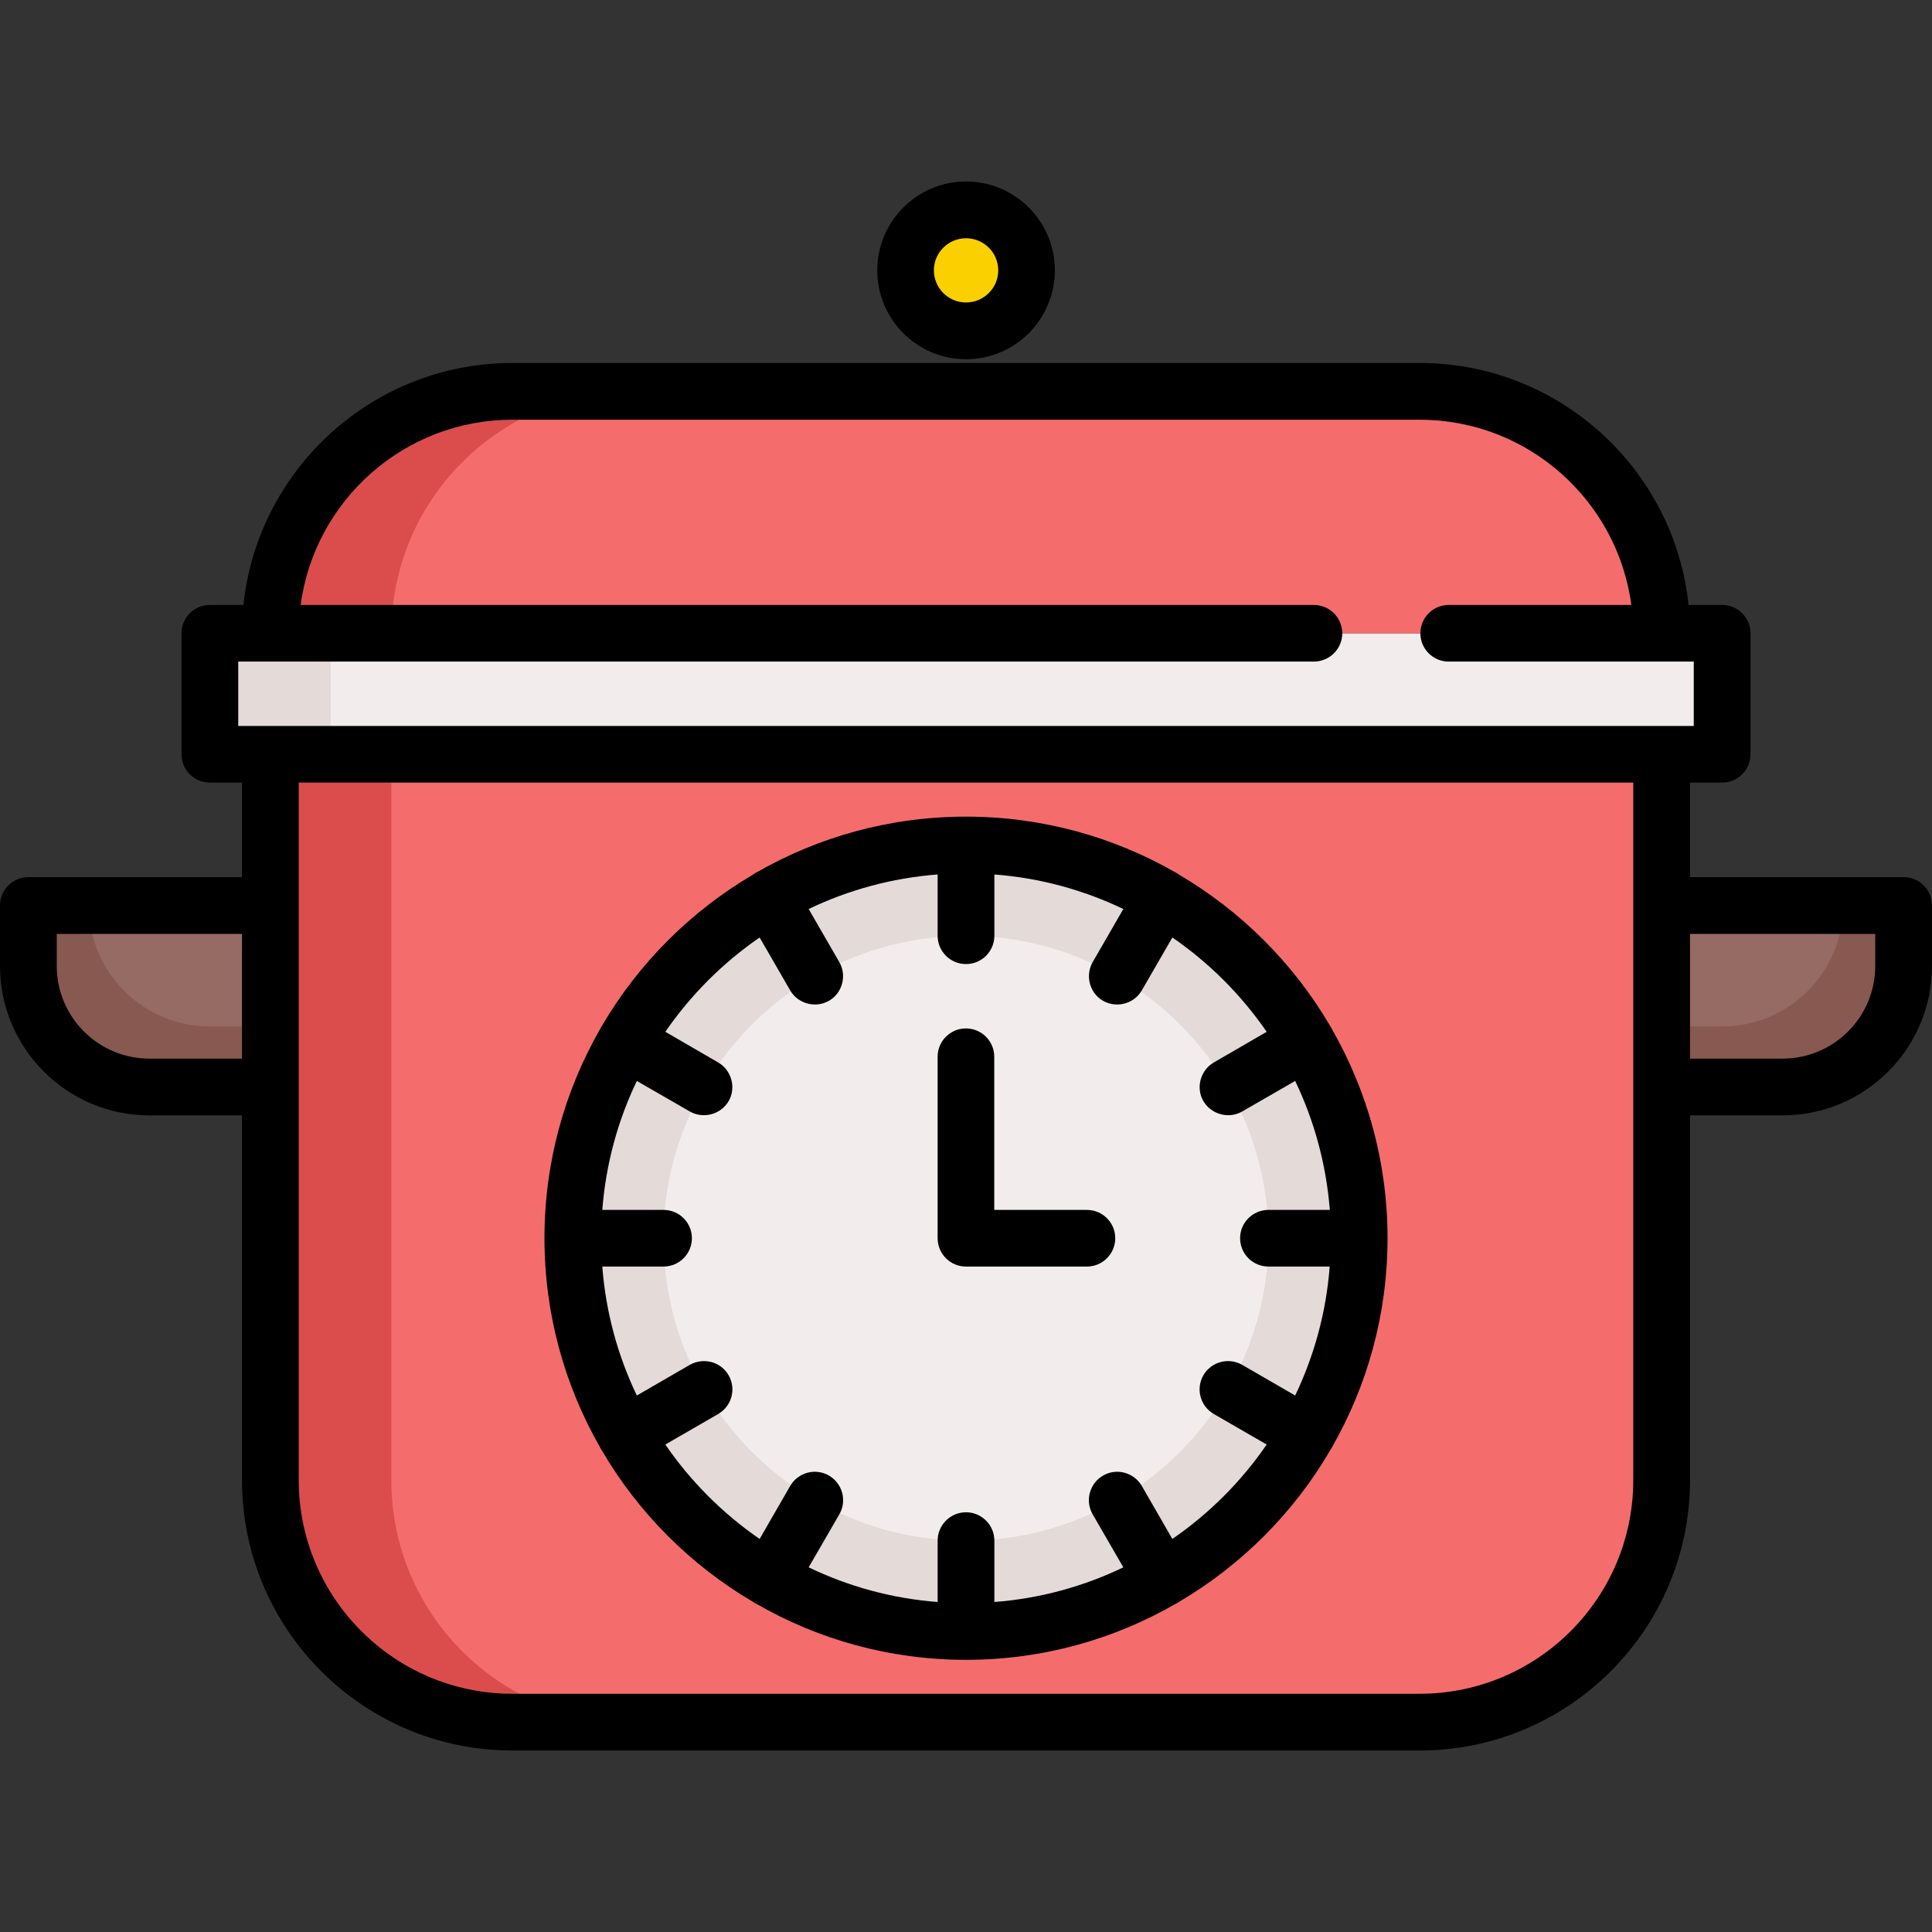 <svg width="16" height="16" viewBox="0 0 16 16" fill="none" xmlns="http://www.w3.org/2000/svg">
<rect x="0" y="0" width="16" height="16" fill="#333333" stroke="none"/>
<path d="M11.758 14.262H4.243C3.136 14.262 2.239 13.365 2.239 12.258V6.247H13.762V12.258C13.762 13.365 12.865 14.262 11.758 14.262Z" fill="#F56C6C"/>
<path d="M3.241 12.258V6.247H2.239V12.258C2.239 13.365 3.136 14.262 4.243 14.262H5.245C4.138 14.262 3.241 13.365 3.241 12.258Z" fill="#DB4D4D"/>
<path d="M14.763 9.002H13.761V7.499H15.765V8C15.765 8.553 15.316 9.002 14.763 9.002Z" fill="#956B64"/>
<path d="M15.264 7.499C15.264 8.052 14.815 8.501 14.262 8.501H13.761V9.002H14.763C15.316 9.002 15.765 8.553 15.765 8V7.499H15.264Z" fill="#885951"/>
<path d="M2.239 9.002H1.237C0.684 9.002 0.235 8.553 0.235 8V7.499H2.239V9.002Z" fill="#956B64"/>
<path d="M1.738 8.501C1.185 8.501 0.736 8.052 0.736 7.499H0.235V8C0.235 8.553 0.684 9.002 1.237 9.002H2.239V8.501H1.738V8.501Z" fill="#885951"/>
<path d="M14.262 5.245H1.737V6.247H14.262V5.245Z" fill="#F2EDEC"/>
<path d="M2.739 5.245H1.737V6.247H2.739V5.245Z" fill="#E4DAD8"/>
<path d="M4.243 3.241H11.758C12.865 3.241 13.762 4.138 13.762 5.245H2.239C2.239 4.138 3.136 3.241 4.243 3.241Z" fill="#F56C6C"/>
<path d="M5.245 3.241H4.243C3.136 3.241 2.239 4.138 2.239 5.245H3.241C3.241 4.138 4.138 3.241 5.245 3.241Z" fill="#DB4D4D"/>
<path d="M8 2.74C8.277 2.74 8.501 2.515 8.501 2.239C8.501 1.962 8.277 1.738 8 1.738C7.723 1.738 7.499 1.962 7.499 2.239C7.499 2.515 7.723 2.74 8 2.74Z" fill="#FAD000"/>
<path d="M8 13.511C9.798 13.511 11.256 12.053 11.256 10.254C11.256 8.456 9.798 6.998 8 6.998C6.201 6.998 4.743 8.456 4.743 10.254C4.743 12.053 6.201 13.511 8 13.511Z" fill="#E4DAD8"/>
<path d="M8 12.759C9.383 12.759 10.505 11.638 10.505 10.254C10.505 8.871 9.383 7.75 8 7.75C6.617 7.75 5.495 8.871 5.495 10.254C5.495 11.638 6.617 12.759 8 12.759Z" fill="#F2EDEC"/>
<path d="M15.765 7.264H13.996V6.481H14.262C14.392 6.481 14.497 6.376 14.497 6.247V5.245C14.497 5.115 14.392 5.01 14.262 5.01H13.984C13.866 3.885 12.912 3.006 11.757 3.006H4.243C3.088 3.006 2.134 3.885 2.016 5.01H1.738C1.608 5.01 1.503 5.115 1.503 5.245V6.247C1.503 6.376 1.608 6.481 1.738 6.481H2.004V7.264H0.235C0.105 7.264 0 7.369 0 7.499V8C0 8.682 0.555 9.237 1.237 9.237H2.004V12.258C2.004 13.493 3.008 14.497 4.243 14.497H11.757C12.992 14.497 13.996 13.493 13.996 12.258V9.237H14.763C15.445 9.237 16 8.682 16 8V7.499C16 7.369 15.895 7.264 15.765 7.264ZM1.973 5.479H10.881C11.01 5.479 11.116 5.374 11.116 5.245C11.116 5.115 11.01 5.01 10.881 5.01H2.49C2.605 4.145 3.347 3.476 4.243 3.476H11.757C12.653 3.476 13.395 4.145 13.51 5.01H11.997C11.868 5.01 11.763 5.115 11.763 5.245C11.763 5.374 11.868 5.479 11.997 5.479H14.027V6.012H1.973V5.479ZM1.237 8.767C0.814 8.767 0.47 8.423 0.47 8V7.734H2.004V8.767H1.237ZM13.526 12.258C13.526 13.234 12.733 14.027 11.757 14.027H4.243C3.267 14.027 2.474 13.234 2.474 12.258V6.481H13.526V12.258H13.526ZM15.53 8C15.53 8.423 15.186 8.767 14.763 8.767H13.996V7.734H15.53V8Z" fill="black"/>
<path d="M8 2.975C8.406 2.975 8.736 2.644 8.736 2.239C8.736 1.833 8.406 1.503 8 1.503C7.595 1.503 7.265 1.833 7.265 2.239C7.265 2.644 7.595 2.975 8 2.975ZM8 1.973C8.147 1.973 8.267 2.092 8.267 2.239C8.267 2.386 8.147 2.505 8 2.505C7.854 2.505 7.734 2.386 7.734 2.239C7.734 2.092 7.854 1.973 8 1.973Z" fill="black"/>
<path d="M11.03 8.522C11.028 8.517 11.026 8.513 11.023 8.509C11.02 8.503 11.016 8.497 11.013 8.492C10.71 7.976 10.278 7.545 9.762 7.242C9.757 7.238 9.751 7.234 9.746 7.231C9.741 7.228 9.737 7.226 9.733 7.224C9.222 6.931 8.63 6.763 8 6.763C7.37 6.763 6.778 6.931 6.267 7.224C6.263 7.226 6.259 7.228 6.254 7.231C6.249 7.234 6.243 7.238 6.238 7.242C5.722 7.545 5.29 7.976 4.987 8.492C4.984 8.498 4.98 8.503 4.977 8.509C4.974 8.513 4.972 8.517 4.97 8.522C4.677 9.033 4.509 9.624 4.509 10.254C4.509 10.884 4.677 11.476 4.97 11.987C4.972 11.991 4.974 11.996 4.977 12C4.979 12.004 4.982 12.008 4.984 12.011C5.287 12.53 5.72 12.963 6.238 13.267C6.243 13.271 6.249 13.274 6.254 13.278C6.257 13.28 6.26 13.281 6.264 13.282C6.775 13.577 7.368 13.746 8 13.746C8.632 13.746 9.225 13.577 9.736 13.282C9.739 13.281 9.743 13.28 9.746 13.278C9.751 13.274 9.757 13.271 9.762 13.267C10.28 12.963 10.713 12.53 11.016 12.011C11.018 12.008 11.021 12.004 11.023 12C11.026 11.996 11.028 11.991 11.03 11.987C11.323 11.476 11.491 10.884 11.491 10.254C11.491 9.624 11.323 9.033 11.03 8.522ZM9.709 12.745L9.456 12.306C9.391 12.194 9.247 12.155 9.135 12.22C9.023 12.285 8.984 12.429 9.049 12.541L9.303 12.98C8.975 13.138 8.615 13.238 8.235 13.267V12.759C8.235 12.63 8.13 12.524 8 12.524C7.87 12.524 7.765 12.63 7.765 12.759V13.267C7.385 13.238 7.025 13.138 6.697 12.98L6.951 12.541C7.016 12.429 6.977 12.285 6.865 12.22C6.753 12.155 6.609 12.194 6.544 12.306L6.291 12.745C5.985 12.534 5.72 12.269 5.51 11.963L5.948 11.71C6.06 11.645 6.099 11.502 6.034 11.389C5.969 11.277 5.826 11.239 5.713 11.303L5.274 11.557C5.117 11.229 5.017 10.869 4.988 10.489H5.495C5.625 10.489 5.73 10.384 5.73 10.254C5.73 10.125 5.625 10.02 5.495 10.02H4.988C5.017 9.64 5.117 9.279 5.274 8.952L5.713 9.205C5.833 9.274 5.991 9.222 6.046 9.096C6.093 8.988 6.05 8.858 5.948 8.799L5.51 8.545C5.72 8.24 5.985 7.974 6.291 7.764L6.544 8.202C6.613 8.322 6.776 8.356 6.887 8.274C6.982 8.204 7.01 8.07 6.951 7.968L6.697 7.528C7.025 7.371 7.385 7.271 7.765 7.242V7.749C7.765 7.879 7.87 7.984 8 7.984C8.13 7.984 8.235 7.879 8.235 7.749V7.242C8.615 7.271 8.975 7.371 9.303 7.528L9.049 7.968C8.99 8.07 9.018 8.204 9.113 8.274C9.225 8.356 9.387 8.322 9.456 8.202L9.709 7.764C10.015 7.974 10.28 8.24 10.49 8.545L10.052 8.799C9.95 8.858 9.907 8.988 9.954 9.096C10.01 9.222 10.167 9.274 10.287 9.205L10.726 8.952C10.883 9.279 10.983 9.64 11.013 10.02H10.505C10.375 10.02 10.27 10.125 10.27 10.254C10.27 10.384 10.375 10.489 10.505 10.489H11.012C10.983 10.869 10.883 11.229 10.726 11.557L10.287 11.303C10.174 11.239 10.031 11.277 9.966 11.389C9.901 11.502 9.94 11.645 10.052 11.71L10.49 11.963C10.28 12.269 10.015 12.534 9.709 12.745Z" fill="black"/>
<path d="M9.001 10.02H8.234V8.751C8.234 8.622 8.129 8.517 7.999 8.517C7.87 8.517 7.765 8.622 7.765 8.751V10.254C7.765 10.384 7.87 10.489 7.999 10.489H9.001C9.131 10.489 9.236 10.384 9.236 10.254C9.236 10.125 9.131 10.02 9.001 10.02Z" fill="black"/>
</svg>
